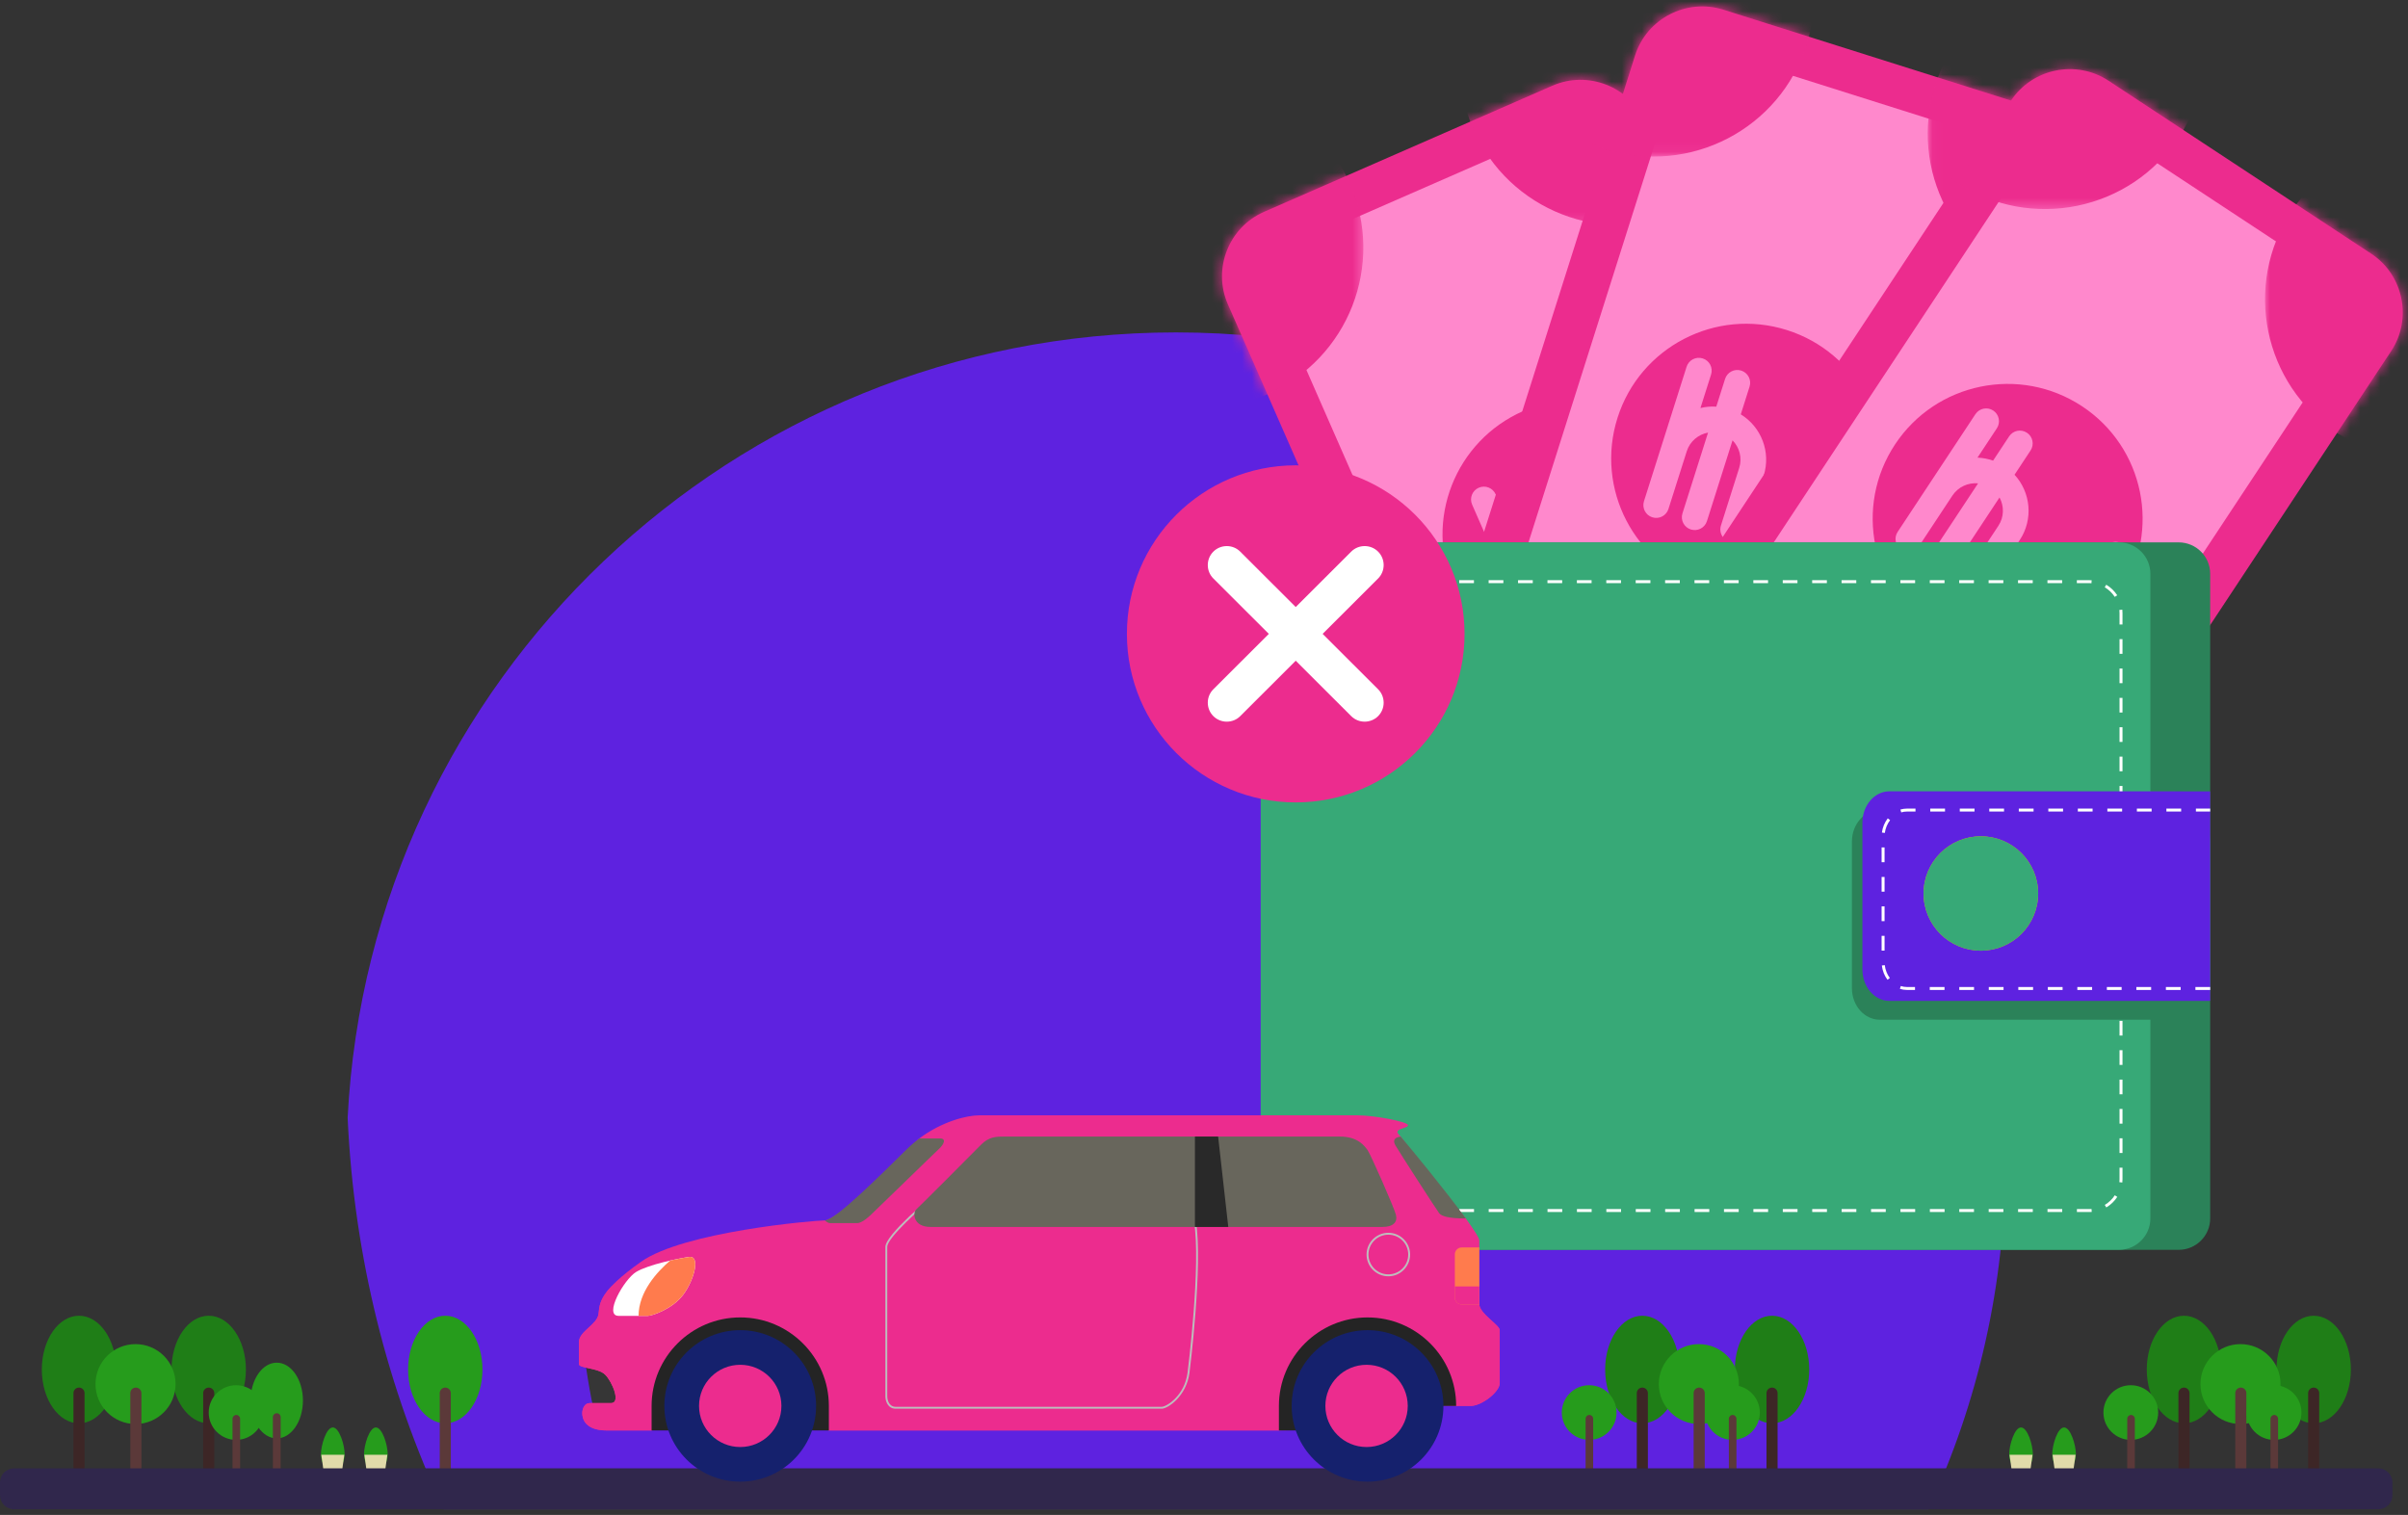 <?xml version="1.0" encoding="UTF-8"?>
<svg width="240px" height="151px" viewBox="0 0 240 151" version="1.1" xmlns="http://www.w3.org/2000/svg" xmlns:xlink="http://www.w3.org/1999/xlink">
    <rect x="0" y="0" width="240" height="151" fill="#333333" stroke="none"/>
    <!-- Generator: Sketch 47.1 (45422) - http://www.bohemiancoding.com/sketch -->
    <title>Claims_Cashless</title>
    <desc>Created with Sketch.</desc>
    <defs>
        <path d="M5.616,23.902 L1.093,13.593 C-0.454,10.067 1.17,5.918 4.701,4.373 L14.594,0.046 L14.594,23.902 L5.616,23.902 L5.616,23.902 Z" id="path-1"></path>
        <path d="M23.36,14.816 L18.837,4.507 C17.688,1.887 15.099,0.318 12.395,0.319 C11.46,0.319 10.51,0.506 9.602,0.903 L0.385,4.935 L0.385,14.816 L23.36,14.816 L23.36,14.816 Z" id="path-3"></path>
        <path d="M23.139,11.719 L14.597,15.455 C11.064,17 6.908,15.379 5.361,11.852 L0.164,0.006 L23.139,0.006 L23.139,11.719 L23.139,11.719 Z" id="path-5"></path>
        <path d="M9.495,0.019 L14.692,11.866 C16.239,15.392 14.616,19.542 11.083,21.086 L0.517,25.708 L0.517,0.019 L9.495,0.019 L9.495,0.019 Z" id="path-7"></path>
        <path d="M21.657,3.181 L12.618,0.325 C11.921,0.104 11.214,0 10.517,0 C7.54,0 4.761,1.912 3.819,4.887 L0.624,14.965 L21.657,14.965 L21.657,3.181 L21.657,3.181 Z" id="path-9"></path>
        <path d="M0.032,0.461 L9.578,3.478 C13.255,4.638 15.31,8.592 14.147,12.263 L10.952,22.342 L0.032,22.342 L0.032,0.461 L0.032,0.461 Z" id="path-11"></path>
        <path d="M15.534,24.026 L5.48,20.849 C1.804,19.687 -0.252,15.733 0.911,12.062 L4.613,0.383 L15.534,0.383 L15.534,24.026 L15.534,24.026 Z" id="path-13"></path>
        <path d="M21.252,0.06 L17.55,11.739 C16.387,15.409 12.426,17.462 8.751,16.301 L0.219,13.605 L0.219,0.06 L21.252,0.06 L21.252,0.06 Z" id="path-15"></path>
        <path d="M27.005,8.162 L17.346,1.801 C16.164,1.023 14.827,0.651 13.504,0.651 C11.221,0.651 8.977,1.756 7.633,3.791 L0.495,14.597 L27.005,14.597 L27.005,8.162 L27.005,8.162 Z" id="path-17"></path>
        <path d="M0.001,0.178 L10.586,7.148 C13.804,9.268 14.7,13.632 12.578,16.846 L5.44,27.652 L0.001,27.652 L0.001,0.178 L0.001,0.178 Z" id="path-19"></path>
        <path d="M14.822,29.75 L3.312,22.17 C0.093,20.05 -0.804,15.686 1.319,12.472 L9.383,0.264 L14.822,0.264 L14.822,29.75 L14.822,29.75 Z" id="path-21"></path>
        <path d="M26.947,0.019 L18.883,12.227 C16.76,15.441 12.39,16.337 9.17,14.216 L0.437,8.466 L0.437,0.019 L26.947,0.019 L26.947,0.019 Z" id="path-23"></path>
        <polygon id="path-25" points="0 167.3 257.699 167.3 257.699 0.561 0 0.561"></polygon>
    </defs>
    <g id="Page-1" stroke="none" stroke-width="1" fill="none" fill-rule="evenodd">
        <g id="claims_Car_web" transform="translate(-891, -852)">
            <g id="Claims_Cashless" transform="translate(891, 835)">
                <g id="Group-11" transform="translate(34.353, 24.639)">
                    <path d="M157.842,142.8 L9.858,142.8 C4.29,130.849 0.924,117.667 0.296,103.772 C2.515,60.168 38.629,25.494 82.853,25.494 C128.509,25.494 165.52,62.447 165.52,108.031 C165.52,120.454 162.765,132.233 157.842,142.8" id="Fill-1" fill="#5E22E0"></path>
                    <path d="M154.106,77.786 L125.368,90.355 C121.836,91.9 117.68,90.279 116.133,86.753 L88.028,22.693 C86.481,19.167 88.105,15.018 91.636,13.473 L120.374,0.903 C123.906,-0.641 128.062,0.98 129.609,4.506 L157.713,68.565 C159.261,72.092 157.637,76.242 154.106,77.786" id="Fill-3" fill="#EC2C8E"></path>
                    <path d="M151.472,74.356 L124.629,86.097 C122.862,86.869 120.784,86.059 120.011,84.295 L92.466,21.513 C91.692,19.749 92.505,17.674 94.27,16.903 L121.113,5.162 C122.879,4.39 124.957,5.2 125.731,6.964 L153.276,69.746 C154.05,71.509 153.238,73.583 151.472,74.356" id="Fill-5" fill="#FF88CC"></path>
                    <path d="M135.191,40.241 C138.172,47.034 135.072,54.955 128.268,57.931 C121.464,60.906 113.531,57.812 110.551,51.018 C107.571,44.224 110.669,36.304 117.474,33.328 C124.279,30.352 132.21,33.447 135.191,40.241" id="Fill-7" fill="#EC2C8E"></path>
                    <path d="M116.054,41.046 L117.219,43.7 C116.793,44.028 116.424,44.413 116.123,44.841 L114.715,41.632 C114.431,40.985 113.676,40.691 113.029,40.974 C112.382,41.258 112.086,42.011 112.37,42.658 L118.02,55.534 C118.303,56.181 119.058,56.475 119.705,56.192 C120.353,55.909 120.648,55.155 120.364,54.509 L117.943,48.99 C117.522,48.03 117.699,46.956 118.31,46.187 L121.705,53.923 C121.988,54.569 122.742,54.863 123.39,54.581 C124.038,54.297 124.333,53.544 124.048,52.897 L120.655,45.161 C121.636,45.234 122.547,45.832 122.967,46.792 L125.389,52.311 C125.596,52.784 126.07,53.086 126.587,53.076 C127.105,53.066 127.565,52.745 127.754,52.263 L132.93,39.037 C133.059,38.708 133.041,38.358 132.91,38.059 C132.778,37.76 132.533,37.51 132.203,37.382 C131.545,37.124 130.803,37.449 130.545,38.107 L126.494,48.459 L125.312,45.767 C124.316,43.496 121.907,42.273 119.563,42.672 L118.4,40.021 C118.116,39.374 117.361,39.079 116.714,39.363 C116.066,39.646 115.771,40.399 116.054,41.046" id="Fill-9" fill="#FF88CC"></path>
                </g>
                <g id="Group-24" transform="translate(121.288, 24.639)">
                    <g id="Group-14" transform="translate(0, 9.1)">
                        <mask id="mask-2" fill="white">
                            <use xlink:href="#path-1"></use>
                        </mask>
                        <g id="Clip-13"></g>
                        <path d="M13.247,1.551 C16.787,9.619 13.106,19.024 5.026,22.558 C-3.054,26.092 -12.474,22.417 -16.013,14.349 C-19.552,6.282 -15.872,-3.123 -7.792,-6.657 C0.288,-10.191 9.708,-6.516 13.247,1.551" id="Fill-12" fill="#EC2C8E" mask="url(#mask-2)"></path>
                    </g>
                    <g id="Group-17" transform="translate(23.837, 0)">
                        <mask id="mask-4" fill="white">
                            <use xlink:href="#path-3"></use>
                        </mask>
                        <g id="Clip-16"></g>
                        <path d="M30.992,-7.536 C34.531,0.532 30.851,9.937 22.77,13.471 C14.69,17.006 5.27,13.331 1.731,5.263 C-1.808,-2.805 1.873,-12.21 9.952,-15.744 C18.033,-19.278 27.452,-15.602 30.992,-7.536" id="Fill-15" fill="#EC2C8E" mask="url(#mask-4)"></path>
                    </g>
                    <g id="Group-20" transform="translate(23.837, 74.9)">
                        <mask id="mask-6" fill="white">
                            <use xlink:href="#path-5"></use>
                        </mask>
                        <g id="Clip-19"></g>
                        <path d="M21.793,9.558 C25.332,17.626 21.652,27.031 13.571,30.565 C5.491,34.1 -3.929,30.425 -7.468,22.356 C-11.007,14.289 -7.326,4.884 0.754,1.349 C8.834,-2.184 18.253,1.491 21.793,9.558" id="Fill-18" fill="#EC2C8E" mask="url(#mask-6)"></path>
                    </g>
                    <g id="Group-23" transform="translate(56.087, 56.7)">
                        <mask id="mask-8" fill="white">
                            <use xlink:href="#path-7"></use>
                        </mask>
                        <g id="Clip-22"></g>
                        <path d="M31.124,9.572 C34.663,17.639 30.983,27.045 22.902,30.579 C14.822,34.113 5.402,30.438 1.863,22.369 C-1.677,14.303 2.005,4.897 10.084,1.363 C18.165,-2.17 27.584,1.505 31.124,9.572" id="Fill-21" fill="#EC2C8E" mask="url(#mask-8)"></path>
                    </g>
                </g>
                <g id="Group-33" transform="translate(140.918, 17.639)">
                    <path d="M35.392,89.801 L5.48,80.349 C1.804,79.187 -0.252,75.233 0.911,71.562 L22.047,4.886 C23.21,1.216 27.17,-0.837 30.847,0.325 L60.758,9.777 C64.434,10.939 66.489,14.892 65.326,18.562 L44.191,85.239 C43.028,88.91 39.068,90.962 35.392,89.801" id="Fill-25" fill="#EC2C8E"></path>
                    <path d="M35.674,85.488 L7.734,76.659 C5.896,76.078 4.869,74.101 5.45,72.266 L26.164,6.918 C26.746,5.083 28.725,4.057 30.564,4.638 L58.503,13.466 C60.342,14.047 61.369,16.025 60.788,17.859 L40.073,83.207 C39.492,85.042 37.512,86.068 35.674,85.488" id="Fill-27" fill="#FF88CC"></path>
                    <path d="M45.942,49.115 C43.701,56.187 36.143,60.105 29.06,57.867 C21.978,55.629 18.054,48.081 20.295,41.011 C22.537,33.939 30.095,30.021 37.177,32.259 C44.26,34.496 48.184,42.043 45.942,49.115" id="Fill-29" fill="#EC2C8E"></path>
                    <path d="M31.016,37.13 L30.141,39.893 C29.604,39.859 29.073,39.906 28.563,40.03 L29.622,36.689 C29.835,36.017 29.462,35.299 28.787,35.086 C28.114,34.872 27.394,35.246 27.181,35.919 L22.933,49.321 C22.72,49.994 23.093,50.712 23.767,50.925 C24.441,51.138 25.16,50.766 25.373,50.092 L27.195,44.349 C27.511,43.349 28.353,42.658 29.32,42.481 L26.768,50.533 C26.555,51.205 26.928,51.924 27.603,52.136 C28.276,52.35 28.996,51.977 29.209,51.304 L31.761,43.252 C32.451,43.953 32.741,45.001 32.424,46.001 L30.603,51.745 C30.447,52.238 30.604,52.776 31,53.109 C31.396,53.441 31.954,53.503 32.413,53.265 L45.036,46.721 C45.349,46.559 45.568,46.284 45.666,45.973 C45.765,45.661 45.745,45.312 45.582,44.998 C45.257,44.372 44.484,44.128 43.856,44.453 L33.977,49.574 L34.864,46.772 C35.614,44.408 34.609,41.904 32.582,40.662 L33.457,37.902 C33.671,37.229 33.297,36.51 32.623,36.298 C31.949,36.085 31.23,36.458 31.016,37.13" id="Fill-31" fill="#FF88CC"></path>
                </g>
                <g id="Group-46" transform="translate(140.918, 17.639)">
                    <g id="Group-36" transform="translate(18.228, 0)">
                        <mask id="mask-10" fill="white">
                            <use xlink:href="#path-9"></use>
                        </mask>
                        <g id="Clip-35"></g>
                        <path d="M20.908,3.825 C18.247,12.222 9.271,16.875 0.86,14.217 C-7.55,11.56 -12.209,2.598 -9.548,-5.799 C-6.887,-14.196 2.089,-18.849 10.5,-16.191 C18.91,-13.534 23.57,-4.572 20.908,3.825" id="Fill-34" fill="#EC2C8E" mask="url(#mask-10)"></path>
                    </g>
                    <g id="Group-39" transform="translate(51.179, 6.3)">
                        <mask id="mask-12" fill="white">
                            <use xlink:href="#path-11"></use>
                        </mask>
                        <g id="Clip-38"></g>
                        <path d="M31.237,11.202 C28.575,19.598 19.599,24.252 11.189,21.594 C2.779,18.936 -1.881,9.975 0.781,1.577 C3.442,-6.82 12.418,-11.473 20.828,-8.815 C29.239,-6.158 33.899,2.805 31.237,11.202" id="Fill-37" fill="#EC2C8E" mask="url(#mask-12)"></path>
                    </g>
                    <g id="Group-42" transform="translate(0, 59.5)">
                        <mask id="mask-14" fill="white">
                            <use xlink:href="#path-13"></use>
                        </mask>
                        <g id="Clip-41"></g>
                        <path d="M14.785,21.147 C12.123,29.545 3.148,34.198 -5.262,31.54 C-13.673,28.882 -18.333,19.92 -15.671,11.524 C-13.01,3.127 -4.033,-1.527 4.376,1.131 C12.786,3.789 17.447,12.75 14.785,21.147" id="Fill-40" fill="#EC2C8E" mask="url(#mask-14)"></path>
                    </g>
                    <g id="Group-45" transform="translate(26.641, 73.5)">
                        <mask id="mask-16" fill="white">
                            <use xlink:href="#path-15"></use>
                        </mask>
                        <g id="Clip-44"></g>
                        <path d="M31.424,20.824 C28.762,29.221 19.786,33.874 11.376,31.216 C2.966,28.559 -1.694,19.597 0.968,11.2 C3.629,2.803 12.604,-1.85 21.015,0.808 C29.425,3.465 34.086,12.427 31.424,20.824" id="Fill-43" fill="#EC2C8E" mask="url(#mask-16)"></path>
                    </g>
                </g>
                <g id="Group-55" transform="translate(160.549, 23.239)">
                    <path d="M29.502,89.116 L3.312,71.87 C0.093,69.75 -0.804,65.386 1.319,62.172 L39.883,3.791 C42.006,0.577 46.377,-0.318 49.596,1.801 L75.787,19.048 C79.005,21.168 79.902,25.532 77.779,28.746 L39.215,87.127 C37.092,90.341 32.721,91.236 29.502,89.116" id="Fill-47" fill="#EC2C8E"></path>
                    <path d="M30.953,85.045 L6.489,68.934 C4.88,67.875 4.431,65.693 5.493,64.086 L43.289,6.867 C44.35,5.26 46.536,4.814 48.145,5.873 L72.609,21.983 C74.219,23.043 74.667,25.225 73.605,26.831 L35.81,84.049 C34.747,85.657 32.562,86.105 30.953,85.045" id="Fill-49" fill="#FF88CC"></path>
                    <path d="M50.777,52.853 C46.687,59.045 38.345,60.753 32.143,56.67 C25.942,52.586 24.231,44.256 28.321,38.065 C32.411,31.873 40.753,30.165 46.954,34.248 C53.156,38.332 54.868,46.661 50.777,52.853" id="Fill-51" fill="#EC2C8E"></path>
                    <path d="M39.696,37.255 L38.098,39.674 C37.59,39.495 37.067,39.396 36.543,39.375 L38.474,36.451 C38.863,35.862 38.701,35.069 38.11,34.68 C37.52,34.292 36.727,34.454 36.337,35.044 L28.585,46.778 C28.196,47.368 28.359,48.161 28.949,48.549 C29.54,48.938 30.333,48.776 30.722,48.186 L34.044,43.157 C34.623,42.282 35.622,41.846 36.601,41.939 L31.944,48.99 C31.555,49.579 31.717,50.372 32.308,50.761 C32.898,51.149 33.692,50.987 34.081,50.397 L38.738,43.347 C39.21,44.209 39.202,45.297 38.624,46.172 L35.301,51.202 C35.017,51.633 35.02,52.194 35.31,52.621 C35.601,53.049 36.12,53.261 36.628,53.158 L50.56,50.304 C50.906,50.232 51.191,50.028 51.371,49.755 C51.551,49.482 51.627,49.14 51.557,48.794 C51.414,48.103 50.738,47.657 50.046,47.799 L39.14,50.033 L40.761,47.579 C42.128,45.51 41.846,42.826 40.236,41.079 L41.833,38.663 C42.222,38.073 42.059,37.28 41.469,36.892 C40.878,36.503 40.085,36.666 39.696,37.255" id="Fill-53" fill="#FF88CC"></path>
                </g>
                <g id="Group-68" transform="translate(160.549, 23.239)">
                    <g id="Group-58" transform="translate(32.25, 0)">
                        <mask id="mask-18" fill="white">
                            <use xlink:href="#path-17"></use>
                        </mask>
                        <g id="Clip-57"></g>
                        <path d="M24.364,7.428 C19.507,14.781 9.6,16.81 2.236,11.962 C-5.127,7.112 -7.16,-2.78 -2.303,-10.133 C2.554,-17.485 12.46,-19.514 19.824,-14.665 C27.188,-9.816 29.221,0.076 24.364,7.428" id="Fill-56" fill="#EC2C8E" mask="url(#mask-18)"></path>
                    </g>
                    <g id="Group-61" transform="translate(65.201, 11.9)">
                        <mask id="mask-20" fill="white">
                            <use xlink:href="#path-19"></use>
                        </mask>
                        <g id="Clip-60"></g>
                        <path d="M29.309,20.483 C24.452,27.836 14.544,29.865 7.181,25.016 C-0.183,20.167 -2.216,10.275 2.641,2.922 C7.499,-4.43 17.405,-6.459 24.769,-1.61 C32.133,3.239 34.166,13.131 29.309,20.483" id="Fill-59" fill="#EC2C8E" mask="url(#mask-20)"></path>
                    </g>
                    <g id="Group-64" transform="translate(0, 49.7)">
                        <mask id="mask-22" fill="white">
                            <use xlink:href="#path-21"></use>
                        </mask>
                        <g id="Clip-63"></g>
                        <path d="M12.181,24.994 C7.324,32.347 -2.583,34.376 -9.946,29.527 C-17.311,24.678 -19.343,14.786 -14.486,7.433 C-9.629,0.08 0.278,-1.948 7.641,2.901 C15.005,7.749 17.038,17.641 12.181,24.994" id="Fill-62" fill="#EC2C8E" mask="url(#mask-22)"></path>
                    </g>
                    <g id="Group-67" transform="translate(20.332, 74.9)">
                        <mask id="mask-24" fill="white">
                            <use xlink:href="#path-23"></use>
                        </mask>
                        <g id="Clip-66"></g>
                        <path d="M29.746,24.748 C24.888,32.101 14.981,34.131 7.618,29.282 C0.254,24.432 -1.779,14.54 3.078,7.188 C7.935,-0.165 17.842,-2.194 25.205,2.655 C32.569,7.505 34.603,17.396 29.746,24.748" id="Fill-65" fill="#EC2C8E" mask="url(#mask-24)"></path>
                    </g>
                </g>
                <g id="Group-187" transform="translate(0, 0.139)">
                    <path d="M221.377,153.367 C221.377,156.328 219.718,158.729 217.671,158.729 C215.624,158.729 213.964,156.328 213.964,153.367 C213.964,150.407 215.624,148.007 217.671,148.007 C219.718,148.007 221.377,150.407 221.377,153.367 Z" id="Fill-69" fill="#1F7E17"></path>
                    <path d="M218.224,163.8 L217.118,163.8 L217.118,155.722 C217.118,155.416 217.365,155.169 217.671,155.169 C217.976,155.169 218.224,155.416 218.224,155.722 L218.224,163.8 Z" id="Fill-71" fill="#3D2626"></path>
                    <path d="M234.305,153.367 C234.305,156.328 232.646,158.729 230.599,158.729 C228.552,158.729 226.893,156.328 226.893,153.367 C226.893,150.407 228.552,148.007 230.599,148.007 C232.646,148.007 234.305,150.407 234.305,153.367" id="Fill-73" fill="#1F7E17"></path>
                    <path d="M231.152,163.8 L230.046,163.8 L230.046,155.722 C230.046,155.416 230.293,155.169 230.599,155.169 C230.904,155.169 231.152,155.416 231.152,155.722 L231.152,163.8 Z" id="Fill-75" fill="#3D2626"></path>
                    <path d="M30.192,156.459 C30.192,158.543 29.024,160.232 27.583,160.232 C26.143,160.232 24.976,158.543 24.976,156.459 C24.976,154.375 26.143,152.686 27.583,152.686 C29.024,152.686 30.192,154.375 30.192,156.459" id="Fill-77" fill="#269C1C"></path>
                    <path d="M27.973,163.8 L27.195,163.8 L27.195,158.115 C27.195,157.9 27.369,157.726 27.583,157.726 C27.798,157.726 27.973,157.9 27.973,158.115 L27.973,163.8 Z" id="Fill-79" fill="#5B3939"></path>
                    <path d="M227.295,154.819 C227.295,157.019 225.509,158.802 223.305,158.802 C221.102,158.802 219.315,157.019 219.315,154.819 C219.315,152.619 221.102,150.836 223.305,150.836 C225.509,150.836 227.295,152.619 227.295,154.819" id="Fill-81" fill="#269C1C"></path>
                    <path d="M223.89,163.8 L222.784,163.8 L222.784,155.722 C222.784,155.416 223.032,155.169 223.337,155.169 C223.642,155.169 223.89,155.416 223.89,155.722 L223.89,163.8 Z" id="Fill-83" fill="#5B3939"></path>
                    <path d="M215.102,157.657 C215.102,159.161 213.88,160.382 212.373,160.382 C210.866,160.382 209.644,159.161 209.644,157.657 C209.644,156.153 210.866,154.933 212.373,154.933 C213.88,154.933 215.102,156.153 215.102,157.657" id="Fill-85" fill="#269C1C"></path>
                    <path d="M212.773,163.8 L212.017,163.8 L212.017,158.274 C212.017,158.066 212.186,157.897 212.395,157.897 C212.604,157.897 212.773,158.066 212.773,158.274 L212.773,163.8 Z" id="Fill-87" fill="#5B3939"></path>
                    <path d="M229.381,157.657 C229.381,159.161 228.159,160.382 226.651,160.382 C225.145,160.382 223.923,159.161 223.923,157.657 C223.923,156.153 225.145,154.933 226.651,154.933 C228.159,154.933 229.381,156.153 229.381,157.657" id="Fill-89" fill="#269C1C"></path>
                    <path d="M227.051,163.8 L226.295,163.8 L226.295,158.274 C226.295,158.066 226.465,157.897 226.674,157.897 C226.883,157.897 227.051,158.066 227.051,158.274 L227.051,163.8 Z" id="Fill-91" fill="#5B3939"></path>
                    <path d="M167.393,153.367 C167.393,156.328 165.734,158.729 163.687,158.729 C161.64,158.729 159.981,156.328 159.981,153.367 C159.981,150.407 161.64,148.007 163.687,148.007 C165.734,148.007 167.393,150.407 167.393,153.367" id="Fill-93" fill="#1F7E17"></path>
                    <path d="M164.241,163.8 L163.134,163.8 L163.134,155.722 C163.134,155.416 163.381,155.169 163.687,155.169 C163.992,155.169 164.241,155.416 164.241,155.722 L164.241,163.8 Z" id="Fill-95" fill="#3D2626"></path>
                    <path d="M180.322,153.367 C180.322,156.328 178.662,158.729 176.615,158.729 C174.569,158.729 172.909,156.328 172.909,153.367 C172.909,150.407 174.569,148.007 176.615,148.007 C178.662,148.007 180.322,150.407 180.322,153.367" id="Fill-97" fill="#1F7E17"></path>
                    <path d="M177.168,163.8 L176.062,163.8 L176.062,155.722 C176.062,155.416 176.309,155.169 176.615,155.169 C176.921,155.169 177.168,155.416 177.168,155.722 L177.168,163.8 Z" id="Fill-99" fill="#3D2626"></path>
                    <path d="M173.311,154.819 C173.311,157.019 171.525,158.802 169.322,158.802 C167.118,158.802 165.332,157.019 165.332,154.819 C165.332,152.619 167.118,150.836 169.322,150.836 C171.525,150.836 173.311,152.619 173.311,154.819" id="Fill-101" fill="#269C1C"></path>
                    <path d="M169.907,163.8 L168.8,163.8 L168.8,155.722 C168.8,155.416 169.048,155.169 169.354,155.169 C169.659,155.169 169.907,155.416 169.907,155.722 L169.907,163.8 Z" id="Fill-103" fill="#5B3939"></path>
                    <path d="M161.118,157.657 C161.118,159.161 159.897,160.382 158.389,160.382 C156.883,160.382 155.661,159.161 155.661,157.657 C155.661,156.153 156.883,154.933 158.389,154.933 C159.897,154.933 161.118,156.153 161.118,157.657" id="Fill-105" fill="#269C1C"></path>
                    <path d="M158.789,163.8 L158.033,163.8 L158.033,158.274 C158.033,158.066 158.203,157.897 158.411,157.897 C158.62,157.897 158.789,158.066 158.789,158.274 L158.789,163.8 Z" id="Fill-107" fill="#5B3939"></path>
                    <path d="M175.397,157.657 C175.397,159.161 174.175,160.382 172.668,160.382 C171.161,160.382 169.939,159.161 169.939,157.657 C169.939,156.153 171.161,154.933 172.668,154.933 C174.175,154.933 175.397,156.153 175.397,157.657" id="Fill-109" fill="#269C1C"></path>
                    <path d="M173.068,163.8 L172.311,163.8 L172.311,158.274 C172.311,158.066 172.481,157.897 172.69,157.897 C172.899,157.897 173.068,158.066 173.068,158.274 L173.068,163.8 Z" id="Fill-111" fill="#5B3939"></path>
                    <path d="M11.58,153.367 C11.58,156.328 9.921,158.729 7.874,158.729 C5.827,158.729 4.168,156.328 4.168,153.367 C4.168,150.407 5.827,148.007 7.874,148.007 C9.921,148.007 11.58,150.407 11.58,153.367" id="Fill-113" fill="#1F7E17"></path>
                    <path d="M8.427,163.8 L7.321,163.8 L7.321,155.722 C7.321,155.416 7.568,155.169 7.874,155.169 C8.179,155.169 8.427,155.416 8.427,155.722 L8.427,163.8 Z" id="Fill-115" fill="#3D2626"></path>
                    <path d="M24.509,153.367 C24.509,156.328 22.849,158.729 20.802,158.729 C18.755,158.729 17.096,156.328 17.096,153.367 C17.096,150.407 18.755,148.007 20.802,148.007 C22.849,148.007 24.509,150.407 24.509,153.367" id="Fill-117" fill="#1F7E17"></path>
                    <path d="M21.355,163.8 L20.249,163.8 L20.249,155.722 C20.249,155.416 20.496,155.169 20.802,155.169 C21.107,155.169 21.355,155.416 21.355,155.722 L21.355,163.8 Z" id="Fill-119" fill="#3D2626"></path>
                    <path d="M17.498,154.819 C17.498,157.019 15.712,158.802 13.508,158.802 C11.305,158.802 9.519,157.019 9.519,154.819 C9.519,152.619 11.305,150.836 13.508,150.836 C15.712,150.836 17.498,152.619 17.498,154.819" id="Fill-121" fill="#269C1C"></path>
                    <path d="M14.094,163.8 L12.987,163.8 L12.987,155.722 C12.987,155.416 13.235,155.169 13.54,155.169 C13.845,155.169 14.094,155.416 14.094,155.722 L14.094,163.8 Z" id="Fill-123" fill="#5B3939"></path>
                    <path d="M26.26,157.657 C26.26,159.161 25.038,160.382 23.531,160.382 C22.024,160.382 20.802,159.161 20.802,157.657 C20.802,156.153 22.024,154.933 23.531,154.933 C25.038,154.933 26.26,156.153 26.26,157.657" id="Fill-125" fill="#269C1C"></path>
                    <path d="M23.931,163.8 L23.174,163.8 L23.174,158.274 C23.174,158.066 23.344,157.897 23.553,157.897 C23.762,157.897 23.931,158.066 23.931,158.274 L23.931,163.8 Z" id="Fill-127" fill="#5B3939"></path>
                    <path d="M38.642,161.815 C38.642,162.723 38.113,163.46 37.461,163.46 C36.809,163.46 36.28,162.723 36.28,161.815 C36.28,160.906 36.809,159.143 37.461,159.143 C38.113,159.143 38.642,160.906 38.642,161.815" id="Fill-129" fill="#269C1C"></path>
                    <polygon id="Fill-131" fill="#E1DAAA" points="38.384 163.46 36.536 163.46 36.316 161.866 38.606 161.866"></polygon>
                    <path d="M34.351,161.815 C34.351,162.723 33.823,163.46 33.171,163.46 C32.519,163.46 31.99,162.723 31.99,161.815 C31.99,160.906 32.519,159.143 33.171,159.143 C33.823,159.143 34.351,160.906 34.351,161.815" id="Fill-133" fill="#269C1C"></path>
                    <polygon id="Fill-135" fill="#E1DAAA" points="34.094 163.46 32.246 163.46 32.025 161.866 34.316 161.866"></polygon>
                    <path d="M206.903,161.815 C206.903,162.723 206.373,163.46 205.721,163.46 C205.069,163.46 204.541,162.723 204.541,161.815 C204.541,160.906 205.069,159.143 205.721,159.143 C206.373,159.143 206.903,160.906 206.903,161.815" id="Fill-137" fill="#269C1C"></path>
                    <polygon id="Fill-139" fill="#E1DAAA" points="206.645 163.46 204.797 163.46 204.576 161.866 206.867 161.866"></polygon>
                    <path d="M202.612,161.815 C202.612,162.723 202.083,163.46 201.431,163.46 C200.779,163.46 200.251,162.723 200.251,161.815 C200.251,160.906 200.779,159.143 201.431,159.143 C202.083,159.143 202.612,160.906 202.612,161.815" id="Fill-141" fill="#269C1C"></path>
                    <polygon id="Fill-143" fill="#E1DAAA" points="202.355 163.46 200.507 163.46 200.286 161.866 202.577 161.866"></polygon>
                    <path d="M48.086,153.367 C48.086,156.328 46.427,158.729 44.38,158.729 C42.333,158.729 40.674,156.328 40.674,153.367 C40.674,150.407 42.333,148.007 44.38,148.007 C46.427,148.007 48.086,150.407 48.086,153.367" id="Fill-145" fill="#269C1C"></path>
                    <path d="M44.933,163.8 L43.827,163.8 L43.827,155.722 C43.827,155.416 44.074,155.169 44.38,155.169 C44.685,155.169 44.933,155.416 44.933,155.722 L44.933,163.8 Z" id="Fill-147" fill="#5B3939"></path>
                    <path d="M238.445,165.9 C238.445,166.67 237.814,167.3 237.043,167.3 L1.402,167.3 C0.631,167.3 0,166.67 0,165.9 L0,164.619 C0,163.849 0.631,163.219 1.402,163.219 L237.043,163.219 C237.814,163.219 238.445,163.849 238.445,164.619 L238.445,165.9 Z" id="Fill-149" fill="#30274C"></path>
                    <path d="M220.284,138.304 C220.284,140.035 218.878,141.438 217.144,141.438 L134.748,141.438 C133.015,141.438 131.61,140.035 131.61,138.304 L131.61,74.057 C131.61,72.326 133.015,70.922 134.748,70.922 L217.144,70.922 C218.878,70.922 220.284,72.326 220.284,74.057 L220.284,138.304 Z" id="Fill-151" fill="#2B8259"></path>
                    <path d="M214.324,138.304 C214.324,140.035 212.919,141.438 211.184,141.438 L128.789,141.438 C127.055,141.438 125.65,140.035 125.65,138.304 L125.65,74.057 C125.65,72.326 127.055,70.922 128.789,70.922 L211.184,70.922 C212.919,70.922 214.324,72.326 214.324,74.057 L214.324,138.304 Z" id="Fill-153" fill="#37A977"></path>
                    <mask id="mask-26" fill="white">
                        <use xlink:href="#path-25"></use>
                    </mask>
                    <g id="Clip-156"></g>
                    <polygon id="Fill-155" fill="#FFFFFF" mask="url(#mask-26)" points="125.65 74.987 126.385 74.987 126.385 74.694 125.65 74.694"></polygon>
                    <path d="M127.851,74.987 L129.317,74.987 L129.317,74.694 L127.851,74.694 L127.851,74.987 Z M130.782,74.987 L132.248,74.987 L132.248,74.694 L130.782,74.694 L130.782,74.987 Z M133.713,74.987 L135.179,74.987 L135.179,74.694 L133.713,74.694 L133.713,74.987 Z M136.645,74.987 L138.111,74.987 L138.111,74.694 L136.645,74.694 L136.645,74.987 Z M139.576,74.987 L141.042,74.987 L141.042,74.694 L139.576,74.694 L139.576,74.987 Z M142.507,74.987 L143.972,74.987 L143.972,74.694 L142.507,74.694 L142.507,74.987 Z M145.438,74.987 L146.904,74.987 L146.904,74.694 L145.438,74.694 L145.438,74.987 Z M148.37,74.987 L149.836,74.987 L149.836,74.694 L148.37,74.694 L148.37,74.987 Z M151.301,74.987 L152.767,74.987 L152.767,74.694 L151.301,74.694 L151.301,74.987 Z M154.232,74.987 L155.698,74.987 L155.698,74.694 L154.232,74.694 L154.232,74.987 Z M157.164,74.987 L158.63,74.987 L158.63,74.694 L157.164,74.694 L157.164,74.987 Z M160.095,74.987 L161.56,74.987 L161.56,74.694 L160.095,74.694 L160.095,74.987 Z M163.026,74.987 L164.492,74.987 L164.492,74.694 L163.026,74.694 L163.026,74.987 Z M165.958,74.987 L167.423,74.987 L167.423,74.694 L165.958,74.694 L165.958,74.987 Z M168.888,74.987 L170.354,74.987 L170.354,74.694 L168.888,74.694 L168.888,74.987 Z M171.82,74.987 L173.286,74.987 L173.286,74.694 L171.82,74.694 L171.82,74.987 Z M174.752,74.987 L176.217,74.987 L176.217,74.694 L174.752,74.694 L174.752,74.987 Z M177.683,74.987 L179.148,74.987 L179.148,74.694 L177.683,74.694 L177.683,74.987 Z M180.615,74.987 L182.08,74.987 L182.08,74.694 L180.615,74.694 L180.615,74.987 Z M183.545,74.987 L185.011,74.987 L185.011,74.694 L183.545,74.694 L183.545,74.987 Z M186.476,74.987 L187.942,74.987 L187.942,74.694 L186.476,74.694 L186.476,74.987 Z M189.407,74.987 L190.874,74.987 L190.874,74.694 L189.407,74.694 L189.407,74.987 Z M192.339,74.987 L193.805,74.987 L193.805,74.694 L192.339,74.694 L192.339,74.987 Z M195.27,74.987 L196.736,74.987 L196.736,74.694 L195.27,74.694 L195.27,74.987 Z M198.201,74.987 L199.667,74.987 L199.667,74.694 L198.201,74.694 L198.201,74.987 Z M201.132,74.987 L202.598,74.987 L202.598,74.694 L201.132,74.694 L201.132,74.987 Z M204.064,74.987 L205.53,74.987 L205.53,74.694 L204.064,74.694 L204.064,74.987 Z M208.451,74.992 C208.388,74.99 208.323,74.987 208.259,74.987 L206.995,74.987 L206.995,74.694 L208.259,74.694 C208.329,74.694 208.399,74.696 208.47,74.699 L208.451,74.992 Z M210.773,76.356 C210.52,75.965 210.175,75.634 209.774,75.398 L209.924,75.145 C210.363,75.404 210.743,75.767 211.019,76.196 L210.773,76.356 Z M211.544,79.105 L211.249,79.105 L211.249,77.974 C211.249,77.868 211.245,77.762 211.234,77.658 L211.526,77.627 C211.538,77.741 211.544,77.857 211.544,77.974 L211.544,79.105 Z M211.249,82.032 L211.544,82.032 L211.544,80.568 L211.249,80.568 L211.249,82.032 Z M211.249,84.96 L211.544,84.96 L211.544,83.495 L211.249,83.495 L211.249,84.96 Z M211.249,87.884 L211.544,87.884 L211.544,86.421 L211.249,86.421 L211.249,87.884 Z M211.249,90.812 L211.544,90.812 L211.544,89.349 L211.249,89.349 L211.249,90.812 Z M211.249,93.738 L211.544,93.738 L211.544,92.276 L211.249,92.276 L211.249,93.738 Z M211.249,96.665 L211.544,96.665 L211.544,95.202 L211.249,95.202 L211.249,96.665 Z M211.249,99.593 L211.544,99.593 L211.544,98.129 L211.249,98.129 L211.249,99.593 Z M211.249,102.52 L211.544,102.52 L211.544,101.056 L211.249,101.056 L211.249,102.52 Z M211.249,105.445 L211.544,105.445 L211.544,103.982 L211.249,103.982 L211.249,105.445 Z M211.249,108.373 L211.544,108.373 L211.544,106.91 L211.249,106.91 L211.249,108.373 Z M211.249,111.299 L211.544,111.299 L211.544,109.835 L211.249,109.835 L211.249,111.299 Z M211.249,114.225 L211.544,114.225 L211.544,112.762 L211.249,112.762 L211.249,114.225 Z M211.249,117.153 L211.544,117.153 L211.544,115.69 L211.249,115.69 L211.249,117.153 Z M211.249,120.079 L211.544,120.079 L211.544,118.616 L211.249,118.616 L211.249,120.079 Z M211.249,123.006 L211.544,123.006 L211.544,121.542 L211.249,121.542 L211.249,123.006 Z M211.249,125.933 L211.544,125.933 L211.544,124.469 L211.249,124.469 L211.249,125.933 Z M211.249,128.859 L211.544,128.859 L211.544,127.396 L211.249,127.396 L211.249,128.859 Z M211.249,131.786 L211.544,131.786 L211.544,130.322 L211.249,130.322 L211.249,131.786 Z M211.527,134.727 L211.235,134.697 C211.245,134.595 211.249,134.492 211.249,134.386 L211.249,133.249 L211.544,133.249 L211.544,134.386 C211.544,134.501 211.538,134.615 211.527,134.727 L211.527,134.727 Z M209.93,137.212 L209.779,136.96 C210.18,136.723 210.524,136.392 210.777,136.001 L211.024,136.16 C210.748,136.59 210.368,136.953 209.93,137.212 L209.93,137.212 Z M127.857,137.668 L129.323,137.668 L129.323,137.374 L127.857,137.374 L127.857,137.668 Z M130.788,137.668 L132.254,137.668 L132.254,137.374 L130.788,137.374 L130.788,137.668 Z M133.72,137.668 L135.185,137.668 L135.185,137.374 L133.72,137.374 L133.72,137.668 Z M136.651,137.668 L138.117,137.668 L138.117,137.374 L136.651,137.374 L136.651,137.668 Z M139.583,137.668 L141.048,137.668 L141.048,137.374 L139.583,137.374 L139.583,137.668 Z M142.513,137.668 L143.979,137.668 L143.979,137.374 L142.513,137.374 L142.513,137.668 Z M145.445,137.668 L146.911,137.668 L146.911,137.374 L145.445,137.374 L145.445,137.668 Z M148.375,137.668 L149.841,137.668 L149.841,137.374 L148.375,137.374 L148.375,137.668 Z M151.307,137.668 L152.773,137.668 L152.773,137.374 L151.307,137.374 L151.307,137.668 Z M154.238,137.668 L155.704,137.668 L155.704,137.374 L154.238,137.374 L154.238,137.668 Z M157.17,137.668 L158.636,137.668 L158.636,137.374 L157.17,137.374 L157.17,137.668 Z M160.101,137.668 L161.567,137.668 L161.567,137.374 L160.101,137.374 L160.101,137.668 Z M163.033,137.668 L164.498,137.668 L164.498,137.374 L163.033,137.374 L163.033,137.668 Z M165.963,137.668 L167.429,137.668 L167.429,137.374 L165.963,137.374 L165.963,137.668 Z M168.895,137.668 L170.361,137.668 L170.361,137.374 L168.895,137.374 L168.895,137.668 Z M171.826,137.668 L173.292,137.668 L173.292,137.374 L171.826,137.374 L171.826,137.668 Z M174.757,137.668 L176.223,137.668 L176.223,137.374 L174.757,137.374 L174.757,137.668 Z M177.688,137.668 L179.155,137.668 L179.155,137.374 L177.688,137.374 L177.688,137.668 Z M180.62,137.668 L182.087,137.668 L182.087,137.374 L180.62,137.374 L180.62,137.668 Z M183.551,137.668 L185.016,137.668 L185.016,137.374 L183.551,137.374 L183.551,137.668 Z M186.483,137.668 L187.949,137.668 L187.949,137.374 L186.483,137.374 L186.483,137.668 Z M189.414,137.668 L190.879,137.668 L190.879,137.374 L189.414,137.374 L189.414,137.668 Z M192.345,137.668 L193.811,137.668 L193.811,137.374 L192.345,137.374 L192.345,137.668 Z M195.277,137.668 L196.742,137.668 L196.742,137.374 L195.277,137.374 L195.277,137.668 Z M198.208,137.668 L199.673,137.668 L199.673,137.374 L198.208,137.374 L198.208,137.668 Z M201.139,137.668 L202.604,137.668 L202.604,137.374 L201.139,137.374 L201.139,137.668 Z M204.07,137.668 L205.536,137.668 L205.536,137.374 L204.07,137.374 L204.07,137.668 Z M208.259,137.668 L207.002,137.668 L207.002,137.374 L208.259,137.374 C208.325,137.374 208.392,137.371 208.458,137.367 L208.477,137.661 C208.404,137.666 208.332,137.668 208.259,137.668 L208.259,137.668 Z" id="Fill-157" fill="#FFFFFF" mask="url(#mask-26)"></path>
                    <polygon id="Fill-158" fill="#FFFFFF" mask="url(#mask-26)" points="125.65 137.668 126.385 137.668 126.385 137.374 125.65 137.374"></polygon>
                    <path d="M220.284,115.365 C220.284,117.095 219.042,118.5 217.51,118.5 L187.351,118.5 C185.82,118.5 184.578,117.095 184.578,115.365 L184.578,100.739 C184.578,99.009 185.82,97.606 187.351,97.606 L217.51,97.606 C219.042,97.606 220.284,99.009 220.284,100.739 L220.284,115.365 Z" id="Fill-159" fill="#2B8259" mask="url(#mask-26)"></path>
                    <path d="M217.731,95.744 L216.807,95.744 C216.792,95.744 216.785,95.736 216.778,95.736 L217.591,95.736 C217.64,95.736 217.689,95.736 217.731,95.744" id="Fill-160" fill="#5E22E0" mask="url(#mask-26)"></path>
                    <path d="M220.284,95.744 L220.284,116.625 L188.313,116.625 C186.827,116.625 185.622,115.225 185.622,113.495 L185.622,98.866 C185.622,97.136 186.827,95.736 188.313,95.736 L216.778,95.736 C216.785,95.736 216.792,95.744 216.806,95.744 L220.284,95.744 Z" id="Fill-161" fill="#5E22E0" mask="url(#mask-26)"></path>
                    <path d="M192.383,97.752 L193.855,97.752 L193.855,97.458 L192.383,97.458 L192.383,97.752 Z M195.326,97.752 L196.796,97.752 L196.796,97.458 L195.326,97.458 L195.326,97.752 Z M198.267,97.752 L199.738,97.752 L199.738,97.458 L198.267,97.458 L198.267,97.752 Z M201.21,97.752 L202.681,97.752 L202.681,97.458 L201.21,97.458 L201.21,97.752 Z M204.151,97.752 L205.622,97.752 L205.622,97.458 L204.151,97.458 L204.151,97.752 Z M207.093,97.752 L208.564,97.752 L208.564,97.458 L207.093,97.458 L207.093,97.752 Z M210.036,97.752 L211.507,97.752 L211.507,97.458 L210.036,97.458 L210.036,97.752 Z M212.978,97.752 L214.448,97.752 L214.448,97.458 L212.978,97.458 L212.978,97.752 Z M215.919,97.752 L217.39,97.752 L217.39,97.458 L215.919,97.458 L215.919,97.752 Z M218.861,97.752 L220.284,97.752 L220.284,97.458 L218.861,97.458 L218.861,97.752 Z M189.492,97.835 L189.408,97.553 C189.619,97.49 189.836,97.458 190.055,97.458 L190.913,97.458 L190.913,97.752 L190.055,97.752 C189.863,97.752 189.675,97.779 189.492,97.835 L189.492,97.835 Z M187.856,99.884 L187.565,99.844 C187.636,99.321 187.839,98.833 188.149,98.432 L188.382,98.612 C188.102,98.972 187.921,99.412 187.856,99.884 L187.856,99.884 Z M187.536,102.8 L187.83,102.8 L187.83,101.331 L187.536,101.331 L187.536,102.8 Z M187.536,105.737 L187.83,105.737 L187.83,104.269 L187.536,104.269 L187.536,105.737 Z M187.536,108.674 L187.83,108.674 L187.83,107.206 L187.536,107.206 L187.536,108.674 Z M187.536,111.612 L187.83,111.612 L187.83,110.143 L187.536,110.143 L187.536,111.612 Z M188.118,114.519 C187.815,114.112 187.621,113.621 187.558,113.098 L187.851,113.062 C187.907,113.535 188.081,113.978 188.354,114.344 L188.118,114.519 Z M190.864,115.534 L190.055,115.534 C189.819,115.534 189.584,115.497 189.359,115.424 L189.448,115.144 C189.645,115.209 189.849,115.24 190.055,115.24 L190.864,115.24 L190.864,115.534 Z M192.334,115.534 L193.805,115.534 L193.805,115.24 L192.334,115.24 L192.334,115.534 Z M195.277,115.534 L196.747,115.534 L196.747,115.24 L195.277,115.24 L195.277,115.534 Z M198.218,115.534 L199.689,115.534 L199.689,115.24 L198.218,115.24 L198.218,115.534 Z M201.161,115.534 L202.632,115.534 L202.632,115.24 L201.161,115.24 L201.161,115.534 Z M204.103,115.534 L205.574,115.534 L205.574,115.24 L204.103,115.24 L204.103,115.534 Z M207.044,115.534 L208.516,115.534 L208.516,115.24 L207.044,115.24 L207.044,115.534 Z M209.986,115.534 L211.458,115.534 L211.458,115.24 L209.986,115.24 L209.986,115.534 Z M212.927,115.534 L214.399,115.534 L214.399,115.24 L212.927,115.24 L212.927,115.534 Z M215.871,115.534 L217.342,115.534 L217.342,115.24 L215.871,115.24 L215.871,115.534 Z M218.812,115.534 L220.284,115.534 L220.284,115.24 L218.812,115.24 L218.812,115.534 Z" id="Fill-162" fill="#FFFFFF" mask="url(#mask-26)"></path>
                    <path d="M203.139,105.92 C203.139,109.068 200.582,111.621 197.428,111.621 C194.273,111.621 191.716,109.068 191.716,105.92 C191.716,102.77 194.273,100.217 197.428,100.217 C200.582,100.217 203.139,102.77 203.139,105.92" id="Fill-163" fill="#EE9C20" mask="url(#mask-26)"></path>
                    <path d="M203.139,105.92 C203.139,109.068 200.582,111.621 197.428,111.621 C194.273,111.621 191.716,109.068 191.716,105.92 C191.716,102.77 194.273,100.217 197.428,100.217 C200.582,100.217 203.139,102.77 203.139,105.92" id="Fill-164" fill="#37A977" mask="url(#mask-26)"></path>
                    <path d="M58.299,152.364 C58.299,152.364 59.104,158.236 59.57,158.277 C60.036,158.32 62.24,158.277 62.24,158.277 L62.663,152.186 L58.299,152.364 Z" id="Fill-165" fill="#363636" mask="url(#mask-26)"></path>
                    <path d="M97.595,128.032 C96.358,128.032 93.894,128.638 91.626,130.334 C91.212,130.644 90.869,131.328 90.477,131.713 C87.935,134.208 83.261,138.506 82.198,138.506 C81.135,138.506 68.129,139.623 63.891,142.627 C59.655,145.629 59.782,146.772 59.655,147.829 C59.528,148.886 57.706,149.564 57.706,150.622 L57.706,152.838 C57.706,153.254 59.623,153.191 60.322,153.889 C61.021,154.587 61.912,156.717 60.894,156.717 L58.765,156.717 C58.289,156.717 58.034,157.228 58.034,157.732 C58.034,158.236 58.289,159.441 60.481,159.441 L64.943,159.441 C67.301,159.021 70.521,159.021 74.172,159.021 C76.788,159.021 79.655,159.028 82.61,159.441 L127.467,159.441 C130.779,159.02 132.702,158.511 132.702,158.511 C132.702,158.511 136.19,156.369 140.244,156.369 C142.664,156.369 144.232,156.54 145.133,156.995 L146.593,156.995 C147.652,156.995 149.474,155.613 149.474,154.724 L149.474,149.445 C149.474,148.929 147.44,147.787 147.44,146.857 L147.44,140.511 C147.44,140.26 146.897,139.418 146.093,138.312 C145.232,137.124 143.634,135.815 142.52,134.42 C141.071,132.604 140.135,130.768 139.606,130.155 C139.515,130.049 139.448,129.975 139.412,129.936 C138.84,129.333 140.333,129.364 140.333,129.015 C140.333,128.666 136.936,128.032 135.346,128.032 L97.595,128.032 Z" id="Fill-166" fill="#EC2C8E" mask="url(#mask-26)"></path>
                    <path d="M60.934,145.082 C59.713,146.384 59.74,147.126 59.655,147.83 C59.528,148.887 57.706,149.564 57.706,150.621 L57.706,152.838 C57.706,153.255 59.623,153.191 60.322,153.889 C61.021,154.587 61.912,156.717 60.894,156.717 L58.765,156.717 C58.289,156.717 58.034,157.228 58.034,157.731 C58.034,158.236 58.289,159.441 60.481,159.441 L64.943,159.441 C66.857,158.614 70.524,158.844 74.201,158.844 C76.801,158.844 80.658,158.954 82.61,159.441 L127.467,159.441 C130.904,159.441 132.78,159.021 132.78,159.021 C132.78,159.021 136.41,156.855 140.463,156.855 C142.884,156.855 144.222,156.996 145.133,156.996 L146.593,156.996 C147.652,156.996 149.474,155.613 149.474,154.724 L149.474,149.445 C149.474,148.929 147.44,147.787 147.44,146.857 L147.44,145.082 L60.934,145.082 Z" id="Fill-167" fill="#EC2C8E" mask="url(#mask-26)"></path>
                    <path d="M140.354,141.907 C140.354,140.816 139.465,139.929 138.374,139.929 C137.281,139.929 136.393,140.816 136.393,141.907 C136.393,142.998 137.281,143.884 138.374,143.884 C139.465,143.884 140.354,142.998 140.354,141.907 L140.354,141.907 Z M140.544,141.907 C140.544,143.103 139.57,144.076 138.374,144.076 C137.176,144.076 136.202,143.103 136.202,141.907 C136.202,140.711 137.176,139.739 138.374,139.739 C139.57,139.739 140.544,140.711 140.544,141.907 L140.544,141.907 Z M119.191,138.592 C119.916,142.893 118.569,153.571 118.555,153.679 C118.255,156.038 116.385,157.273 115.792,157.273 L89.27,157.273 C88.457,157.273 88.243,156.469 88.243,156.043 L88.243,141.145 C88.243,139.93 92.868,136.115 93.065,135.953 L93.186,136.1 C91.864,137.187 88.433,140.21 88.433,141.145 L88.433,156.043 C88.433,156.403 88.608,157.083 89.27,157.083 L115.792,157.083 C116.231,157.083 118.065,156.02 118.367,153.654 C118.38,153.548 119.723,142.897 119.003,138.623 L119.191,138.592 Z" id="Fill-168" fill="#BDBDBD" mask="url(#mask-26)"></path>
                    <path d="M82.611,159.441 L82.611,156.995 C82.611,152.132 78.648,148.175 73.777,148.175 C68.906,148.175 64.944,152.132 64.944,156.995 L64.944,159.441 L82.611,159.441 Z" id="Fill-169" fill="#242424" mask="url(#mask-26)"></path>
                    <path d="M136.299,148.176 C131.429,148.176 127.465,152.132 127.465,156.996 L127.465,159.441 L132.971,159.441 C132.971,159.441 136.41,156.996 140.464,156.996 L145.133,156.996 C145.133,152.132 141.17,148.176 136.299,148.176" id="Fill-170" fill="#242424" mask="url(#mask-26)"></path>
                    <path d="M81.34,156.995 C81.34,161.167 77.954,164.546 73.777,164.546 C69.6,164.546 66.215,161.167 66.215,156.995 C66.215,152.825 69.6,149.445 73.777,149.445 C77.954,149.445 81.34,152.825 81.34,156.995" id="Fill-171" fill="#15216D" mask="url(#mask-26)"></path>
                    <path d="M77.882,156.995 C77.882,159.259 76.045,161.094 73.777,161.094 C71.509,161.094 69.672,159.259 69.672,156.995 C69.672,154.732 71.509,152.897 73.777,152.897 C76.045,152.897 77.882,154.732 77.882,156.995" id="Fill-172" fill="#EC2C8E" mask="url(#mask-26)"></path>
                    <path d="M74.73,156.995 C74.73,157.521 74.304,157.947 73.777,157.947 C73.251,157.947 72.824,157.521 72.824,156.995 C72.824,156.47 73.251,156.044 73.777,156.044 C74.304,156.044 74.73,156.47 74.73,156.995" id="Fill-173" fill="#EC2C8E" mask="url(#mask-26)"></path>
                    <path d="M143.862,156.995 C143.862,161.167 140.476,164.546 136.299,164.546 C132.122,164.546 128.737,161.167 128.737,156.995 C128.737,152.825 132.122,149.445 136.299,149.445 C140.476,149.445 143.862,152.825 143.862,156.995" id="Fill-174" fill="#15216D" mask="url(#mask-26)"></path>
                    <path d="M140.307,156.995 C140.307,159.259 138.47,161.094 136.203,161.094 C133.935,161.094 132.097,159.259 132.097,156.995 C132.097,154.732 133.935,152.897 136.203,152.897 C138.47,152.897 140.307,154.732 140.307,156.995" id="Fill-175" fill="#EC2C8E" mask="url(#mask-26)"></path>
                    <path d="M136.299,131.49 C136.012,131.11 135.365,130.147 133.543,130.147 L100.179,130.147 C99.29,130.147 98.57,130.146 97.744,130.993 C96.917,131.839 91.663,137.105 91.315,137.412 C90.965,137.719 90.986,139.157 92.744,139.157 L137.78,139.157 C138.882,139.157 139.317,138.66 139.125,137.93 C138.935,137.201 136.587,131.871 136.299,131.49" id="Fill-176" fill="#68665C" mask="url(#mask-26)"></path>
                    <path d="M139.607,130.156 C139.175,130.199 138.721,130.406 139.072,131.015 C139.476,131.713 143.203,137.487 143.436,137.783 C143.669,138.078 144.324,138.31 146.093,138.311 C144.11,135.582 140.542,131.24 139.607,130.156" id="Fill-177" fill="#68665C" mask="url(#mask-26)"></path>
                    <path d="M85.435,138.777 C85.69,138.777 86.135,138.565 86.728,138.015 C87.321,137.466 93.062,131.86 93.57,131.395 C94.078,130.93 94.354,130.337 93.676,130.337 L91.629,130.337 C91.214,130.647 90.806,130.989 90.414,131.374 C87.872,133.87 83.261,138.506 82.198,138.506 C82.4,138.669 82.587,138.777 82.724,138.777 L85.435,138.777 Z" id="Fill-178" fill="#68665C" mask="url(#mask-26)"></path>
                    <polygon id="Fill-179" fill="#292929" mask="url(#mask-26)" points="119.096 139.157 122.419 139.157 121.409 130.147 119.096 130.147"></polygon>
                    <path d="M68.679,142.15 C67.609,142.292 64.611,142.912 63.405,143.641 C62.197,144.371 60.131,148.02 61.656,148.02 L64.58,148.02 C64.961,148.02 67.027,147.354 68.108,145.894 C69.188,144.435 69.844,141.996 68.679,142.15" id="Fill-180" fill="#FFFFFF" mask="url(#mask-26)"></path>
                    <path d="M64.58,148.02 C64.961,148.02 67.027,147.354 68.107,145.894 C69.188,144.435 69.844,141.996 68.679,142.15 C68.267,142.205 67.569,142.331 66.798,142.506 C65.482,143.633 63.651,145.634 63.643,148.02 L64.58,148.02 Z" id="Fill-181" fill="#FF7B4D" mask="url(#mask-26)"></path>
                    <path d="M147.44,146.857 L147.44,141.2 L145.689,141.2 C145.308,141.2 145,141.508 145,141.888 L145,146.193 C145,146.573 145.308,146.882 145.689,146.882 L147.443,146.882 C147.443,146.873 147.44,146.865 147.44,146.857" id="Fill-182" fill="#FF7B4D" mask="url(#mask-26)"></path>
                    <path d="M147.44,146.857 L147.44,145.082 L145,145.082 L145,146.193 C145,146.573 145.308,146.882 145.689,146.882 L147.443,146.882 C147.443,146.873 147.44,146.865 147.44,146.857" id="Fill-183" fill="#EC2C8E" mask="url(#mask-26)"></path>
                    <path d="M145.968,80.042 C145.968,89.321 138.435,96.842 129.142,96.842 C119.849,96.842 112.316,89.321 112.316,80.042 C112.316,70.764 119.849,63.242 129.142,63.242 C138.435,63.242 145.968,70.764 145.968,80.042" id="Fill-184" fill="#EC2C8E" mask="url(#mask-26)"></path>
                    <path d="M137.353,88.241 L137.353,88.241 C136.615,88.976 135.409,88.976 134.672,88.241 L120.931,74.521 C120.194,73.786 120.194,72.581 120.931,71.845 C121.669,71.108 122.875,71.108 123.612,71.845 L137.353,85.564 C138.09,86.3 138.09,87.504 137.353,88.241" id="Fill-185" fill="#FFFFFF" mask="url(#mask-26)"></path>
                    <path d="M137.353,71.845 L137.353,71.845 C138.09,72.581 138.09,73.785 137.353,74.522 L123.612,88.241 C122.875,88.977 121.669,88.977 120.931,88.241 C120.194,87.504 120.194,86.3 120.931,85.564 L134.672,71.845 C135.409,71.108 136.615,71.108 137.353,71.845" id="Fill-186" fill="#FFFFFF" mask="url(#mask-26)"></path>
                </g>
            </g>
        </g>
    </g>
</svg>